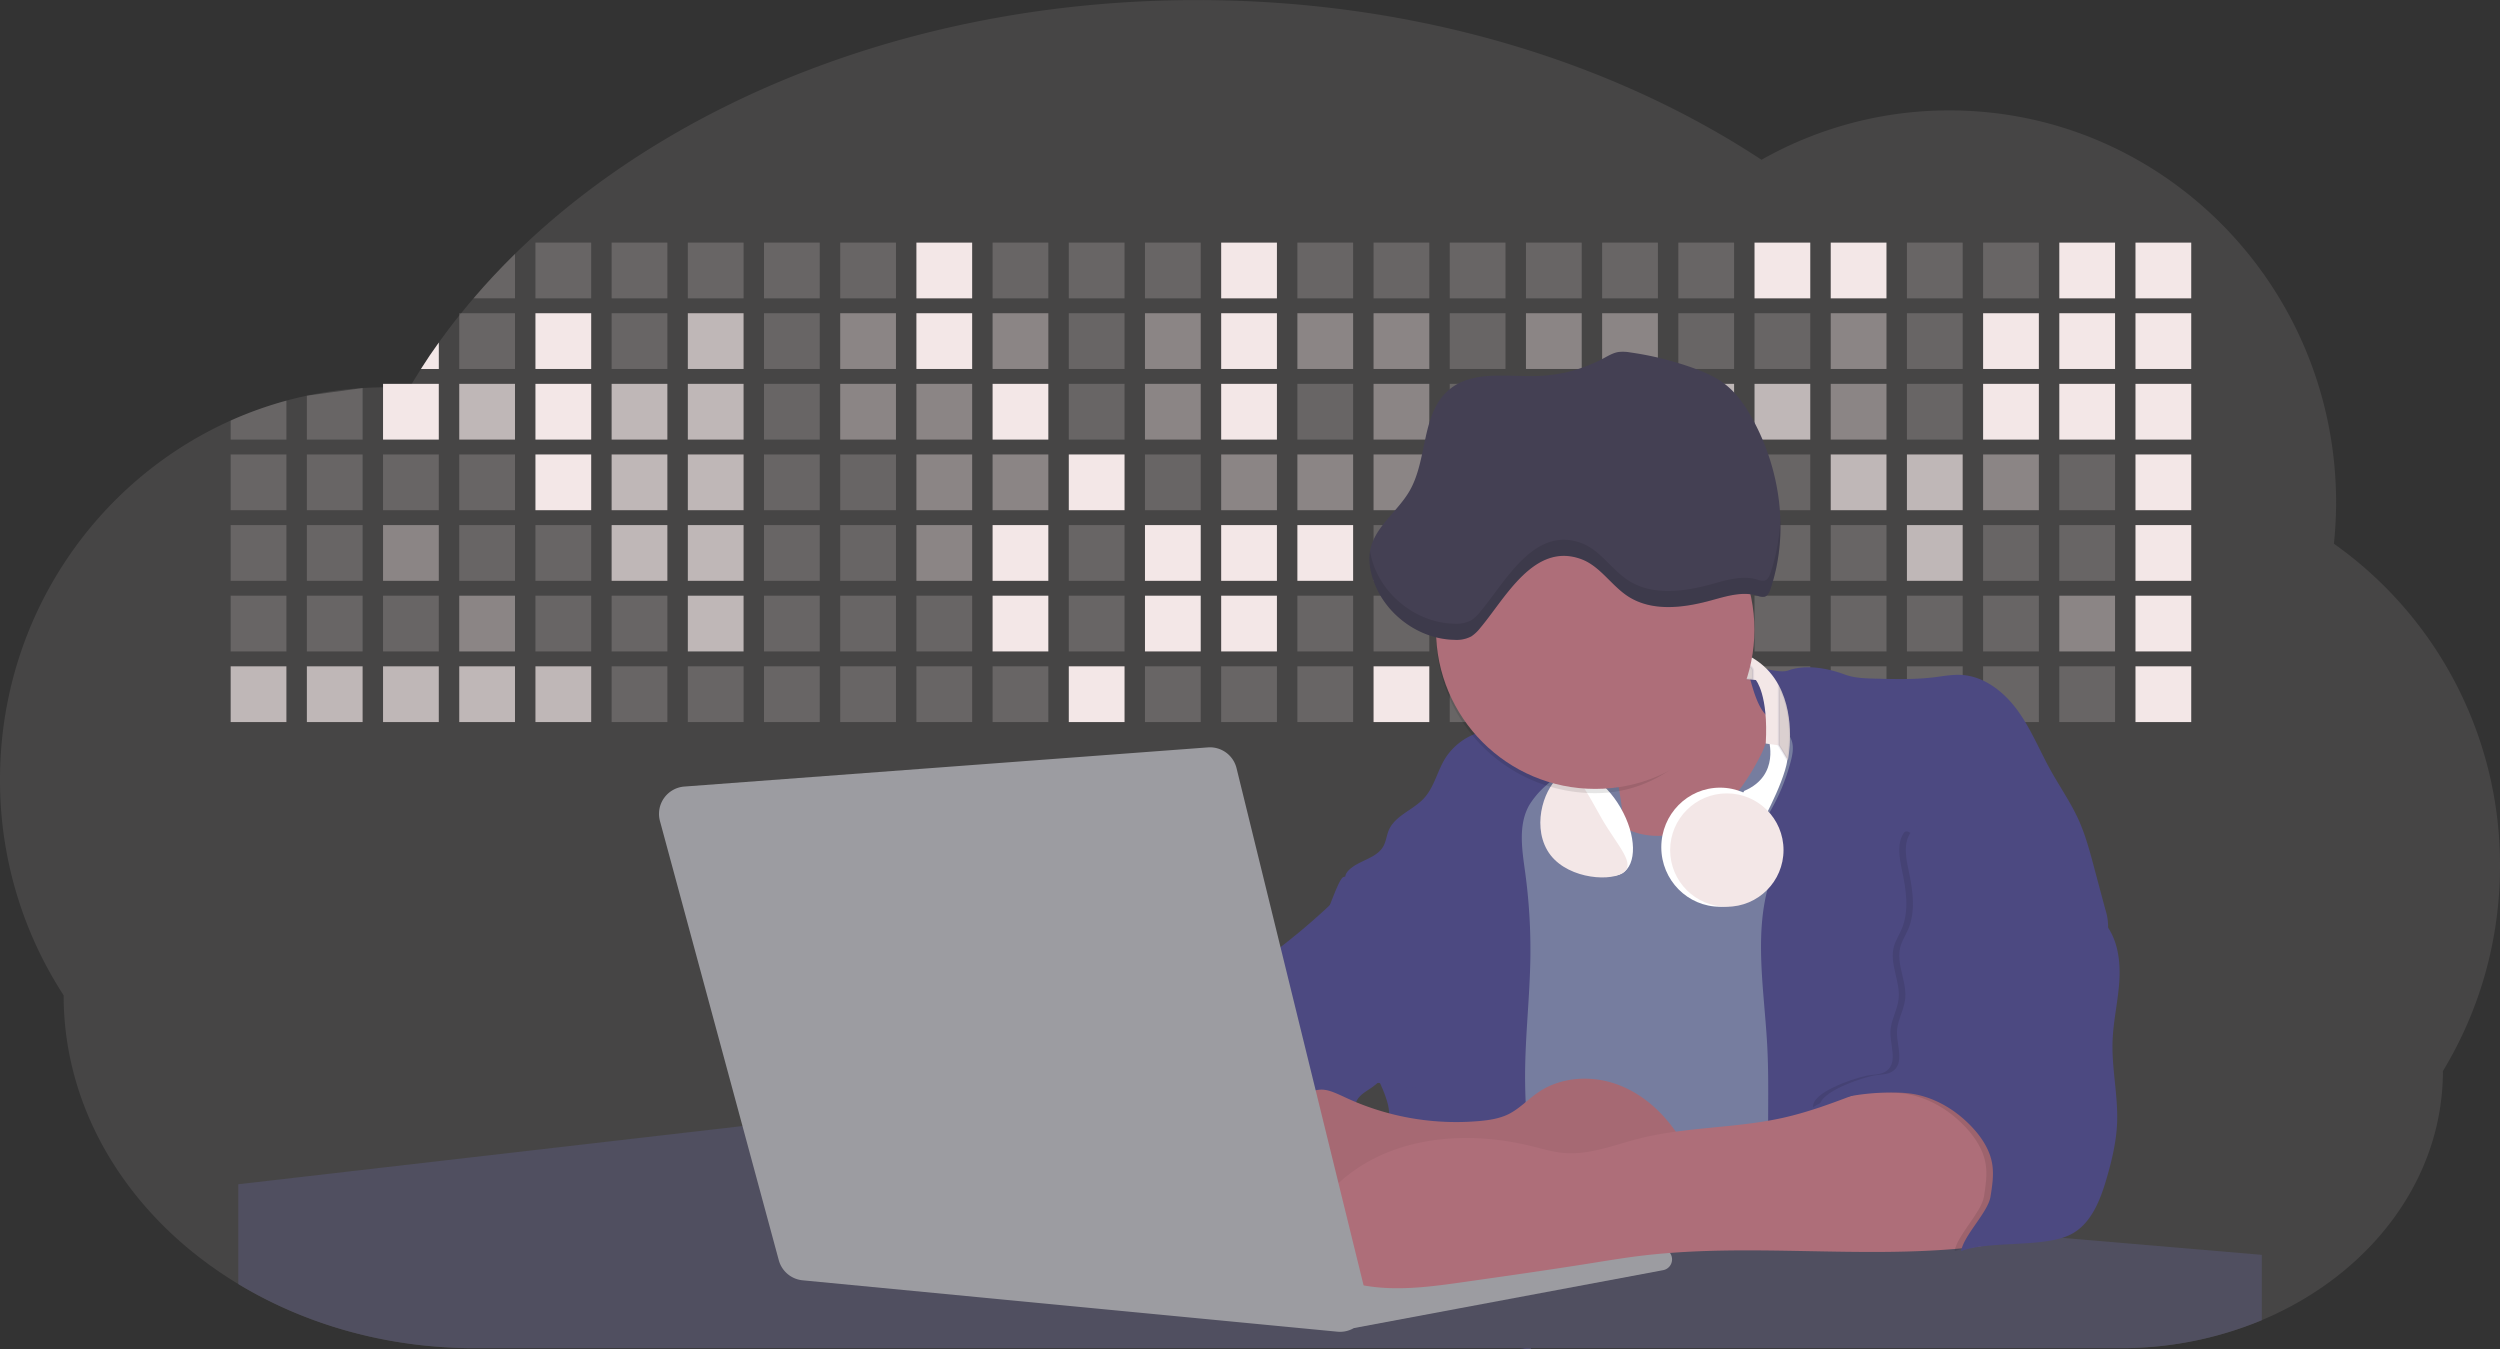 <svg id="aa7bae02-e79e-4d6b-a496-aba15f39787c" data-name="Layer 1" xmlns="http://www.w3.org/2000/svg" width="1144" height="617.32" viewBox="0 0 1144 617.32"><rect x="0" y="0" width="1144" height="617.32" fill="#333333" stroke="none"/><title>developer activity</title><path d="M1172,537.57a181.92,181.92,0,0,1-6.85,49.6,180.06,180.06,0,0,1-19.27,44.28c0,50.1-33.82,93.4-82.91,114a167.3,167.3,0,0,1-64.73,12.8H245.17c-40.25,0-77.55-10.86-108.14-29.36A185.76,185.76,0,0,1,112.2,711c-34-29.22-55.08-69.6-55.08-114.2A180.5,180.5,0,0,1,28,498.08c0-73.36,43.39-136.44,105.55-164.29a174.52,174.52,0,0,1,25.51-9.12q4.63-1.26,9.36-2.26a175.39,175.39,0,0,1,25.51-3.5q4.65-.29,9.35-.33H205c3.46,0,6.89.12,10.3.32l1.12-1.9q2.06-3.44,4.22-6.81,3.9-6.14,8.18-12.1,4.48-6.29,9.35-12.38l.83-1q2.76-3.44,5.64-6.8,9-10.49,19-20.35c72.11-70.68,185.08-116.18,312.08-116.18,98.82,0,189.15,27.55,258.34,73.07A174.18,174.18,0,0,1,920,191.86c97.74,0,177,80.37,177,179.51a184.9,184.9,0,0,1-1,18.78A180,180,0,0,1,1172,537.57Z" transform="translate(-28 -141.34)" fill="#f3e7e7" opacity="0.1"/><path d="M263.66,257.52v20.35h-19Q253.59,267.39,263.66,257.52Z" transform="translate(-28 -141.34)" fill="#f3e7e7" opacity="0.2"/><rect x="245.02" y="111.02" width="25.51" height="25.51" fill="#f3e7e7" opacity="0.2"/><rect x="279.88" y="111.02" width="25.51" height="25.51" fill="#f3e7e7" opacity="0.2"/><rect x="314.75" y="111.02" width="25.51" height="25.51" fill="#f3e7e7" opacity="0.2"/><rect x="349.61" y="111.02" width="25.51" height="25.51" fill="#f3e7e7" opacity="0.2"/><rect x="384.48" y="111.02" width="25.51" height="25.51" fill="#f3e7e7" opacity="0.2"/><rect x="419.35" y="111.02" width="25.51" height="25.51" fill="#f3e7e7"/><rect x="454.21" y="111.02" width="25.51" height="25.51" fill="#f3e7e7" opacity="0.2"/><rect x="489.08" y="111.02" width="25.51" height="25.51" fill="#f3e7e7" opacity="0.2"/><rect x="523.94" y="111.02" width="25.51" height="25.51" fill="#f3e7e7" opacity="0.2"/><rect x="558.81" y="111.02" width="25.51" height="25.51" fill="#f3e7e7"/><rect x="593.68" y="111.02" width="25.51" height="25.51" fill="#f3e7e7" opacity="0.2"/><rect x="628.54" y="111.02" width="25.51" height="25.51" fill="#f3e7e7" opacity="0.2"/><rect x="663.41" y="111.02" width="25.51" height="25.51" fill="#f3e7e7" opacity="0.2"/><rect x="698.28" y="111.02" width="25.51" height="25.51" fill="#f3e7e7" opacity="0.2"/><rect x="733.14" y="111.02" width="25.51" height="25.51" fill="#f3e7e7" opacity="0.2"/><rect x="768.01" y="111.02" width="25.51" height="25.51" fill="#f3e7e7" opacity="0.2"/><rect x="802.87" y="111.02" width="25.51" height="25.51" fill="#f3e7e7"/><rect x="837.74" y="111.02" width="25.51" height="25.51" fill="#f3e7e7"/><rect x="872.61" y="111.02" width="25.51" height="25.51" fill="#f3e7e7" opacity="0.2"/><rect x="907.47" y="111.02" width="25.51" height="25.51" fill="#f3e7e7" opacity="0.2"/><rect x="942.34" y="111.02" width="25.51" height="25.51" fill="#f3e7e7"/><rect x="977.2" y="111.02" width="25.51" height="25.51" fill="#f3e7e7"/><path d="M228.8,298.08v12.1h-8.18Q224.52,304,228.8,298.08Z" transform="translate(-28 -141.34)" fill="#f3e7e7"/><rect x="210.15" y="143.33" width="25.51" height="25.51" fill="#f3e7e7" opacity="0.2"/><rect x="245.02" y="143.33" width="25.51" height="25.51" fill="#f3e7e7"/><rect x="279.88" y="143.33" width="25.51" height="25.51" fill="#f3e7e7" opacity="0.2"/><rect x="314.75" y="143.33" width="25.51" height="25.51" fill="#f3e7e7" opacity="0.7"/><rect x="349.61" y="143.33" width="25.51" height="25.51" fill="#f3e7e7" opacity="0.2"/><rect x="384.48" y="143.33" width="25.51" height="25.51" fill="#f3e7e7" opacity="0.4"/><rect x="419.35" y="143.33" width="25.51" height="25.51" fill="#f3e7e7"/><rect x="454.21" y="143.33" width="25.51" height="25.51" fill="#f3e7e7" opacity="0.4"/><rect x="489.08" y="143.33" width="25.51" height="25.51" fill="#f3e7e7" opacity="0.2"/><rect x="523.94" y="143.33" width="25.51" height="25.51" fill="#f3e7e7" opacity="0.4"/><rect x="558.81" y="143.33" width="25.51" height="25.51" fill="#f3e7e7"/><rect x="593.68" y="143.33" width="25.51" height="25.51" fill="#f3e7e7" opacity="0.4"/><rect x="628.54" y="143.33" width="25.51" height="25.51" fill="#f3e7e7" opacity="0.4"/><rect x="663.41" y="143.33" width="25.51" height="25.51" fill="#f3e7e7" opacity="0.2"/><rect x="698.28" y="143.33" width="25.51" height="25.51" fill="#f3e7e7" opacity="0.4"/><rect x="733.14" y="143.33" width="25.51" height="25.51" fill="#f3e7e7" opacity="0.4"/><rect x="768.01" y="143.33" width="25.51" height="25.51" fill="#f3e7e7" opacity="0.2"/><rect x="802.87" y="143.33" width="25.51" height="25.51" fill="#f3e7e7" opacity="0.2"/><rect x="837.74" y="143.33" width="25.51" height="25.51" fill="#f3e7e7" opacity="0.4"/><rect x="872.61" y="143.33" width="25.51" height="25.51" fill="#f3e7e7" opacity="0.2"/><rect x="907.47" y="143.33" width="25.51" height="25.51" fill="#f3e7e7"/><rect x="942.34" y="143.33" width="25.51" height="25.51" fill="#f3e7e7"/><rect x="977.2" y="143.33" width="25.51" height="25.51" fill="#f3e7e7"/><path d="M159.06,324.67V342.5H133.55v-8.71A174.52,174.52,0,0,1,159.06,324.67Z" transform="translate(-28 -141.34)" fill="#f3e7e7" opacity="0.2"/><polygon points="165.93 177.57 165.93 201.16 140.42 201.16 140.42 181.07 165.93 177.57" fill="#f3e7e7" opacity="0.2"/><rect x="175.28" y="175.65" width="25.51" height="25.51" fill="#f3e7e7"/><rect x="210.15" y="175.65" width="25.51" height="25.51" fill="#f3e7e7" opacity="0.7"/><rect x="245.02" y="175.65" width="25.51" height="25.51" fill="#f3e7e7"/><rect x="279.88" y="175.65" width="25.51" height="25.51" fill="#f3e7e7" opacity="0.7"/><rect x="314.75" y="175.65" width="25.51" height="25.51" fill="#f3e7e7" opacity="0.7"/><rect x="349.61" y="175.65" width="25.51" height="25.51" fill="#f3e7e7" opacity="0.2"/><rect x="384.48" y="175.65" width="25.51" height="25.51" fill="#f3e7e7" opacity="0.4"/><rect x="419.35" y="175.65" width="25.51" height="25.51" fill="#f3e7e7" opacity="0.4"/><rect x="454.21" y="175.65" width="25.51" height="25.51" fill="#f3e7e7"/><rect x="489.08" y="175.65" width="25.51" height="25.51" fill="#f3e7e7" opacity="0.2"/><rect x="523.94" y="175.65" width="25.51" height="25.51" fill="#f3e7e7" opacity="0.4"/><rect x="558.81" y="175.65" width="25.51" height="25.51" fill="#f3e7e7"/><rect x="593.68" y="175.65" width="25.51" height="25.51" fill="#f3e7e7" opacity="0.2"/><rect x="628.54" y="175.65" width="25.51" height="25.51" fill="#f3e7e7" opacity="0.4"/><rect x="663.41" y="175.65" width="25.51" height="25.51" fill="#f3e7e7" opacity="0.2"/><rect x="698.28" y="175.65" width="25.51" height="25.51" fill="#f3e7e7"/><rect x="733.14" y="175.65" width="25.51" height="25.51" fill="#f3e7e7" opacity="0.2"/><rect x="768.01" y="175.65" width="25.51" height="25.51" fill="#f3e7e7" opacity="0.7"/><rect x="802.87" y="175.65" width="25.51" height="25.51" fill="#f3e7e7" opacity="0.7"/><rect x="837.74" y="175.65" width="25.51" height="25.51" fill="#f3e7e7" opacity="0.4"/><rect x="872.61" y="175.65" width="25.51" height="25.51" fill="#f3e7e7" opacity="0.2"/><rect x="907.47" y="175.65" width="25.51" height="25.51" fill="#f3e7e7"/><rect x="942.34" y="175.65" width="25.51" height="25.51" fill="#f3e7e7"/><rect x="977.2" y="175.65" width="25.51" height="25.51" fill="#f3e7e7"/><rect x="105.55" y="207.96" width="25.51" height="25.51" fill="#f3e7e7" opacity="0.2"/><rect x="140.42" y="207.96" width="25.51" height="25.51" fill="#f3e7e7" opacity="0.2"/><rect x="175.28" y="207.96" width="25.51" height="25.51" fill="#f3e7e7" opacity="0.2"/><rect x="210.15" y="207.96" width="25.51" height="25.51" fill="#f3e7e7" opacity="0.2"/><rect x="245.02" y="207.96" width="25.51" height="25.51" fill="#f3e7e7"/><rect x="279.88" y="207.96" width="25.51" height="25.51" fill="#f3e7e7" opacity="0.7"/><rect x="314.75" y="207.96" width="25.51" height="25.51" fill="#f3e7e7" opacity="0.7"/><rect x="349.61" y="207.96" width="25.51" height="25.51" fill="#f3e7e7" opacity="0.2"/><rect x="384.48" y="207.96" width="25.51" height="25.51" fill="#f3e7e7" opacity="0.2"/><rect x="419.35" y="207.96" width="25.51" height="25.51" fill="#f3e7e7" opacity="0.4"/><rect x="454.21" y="207.96" width="25.51" height="25.51" fill="#f3e7e7" opacity="0.4"/><rect x="489.08" y="207.96" width="25.51" height="25.51" fill="#f3e7e7"/><rect x="523.94" y="207.96" width="25.51" height="25.51" fill="#f3e7e7" opacity="0.2"/><rect x="558.81" y="207.96" width="25.51" height="25.51" fill="#f3e7e7" opacity="0.4"/><rect x="593.68" y="207.96" width="25.51" height="25.51" fill="#f3e7e7" opacity="0.4"/><rect x="628.54" y="207.96" width="25.51" height="25.51" fill="#f3e7e7" opacity="0.4"/><rect x="663.41" y="207.96" width="25.51" height="25.51" fill="#f3e7e7" opacity="0.4"/><rect x="698.28" y="207.96" width="25.51" height="25.51" fill="#f3e7e7" opacity="0.2"/><rect x="733.14" y="207.96" width="25.51" height="25.51" fill="#f3e7e7" opacity="0.2"/><rect x="768.01" y="207.96" width="25.51" height="25.51" fill="#f3e7e7" opacity="0.2"/><rect x="802.87" y="207.96" width="25.51" height="25.51" fill="#f3e7e7" opacity="0.2"/><rect x="837.74" y="207.96" width="25.51" height="25.51" fill="#f3e7e7" opacity="0.7"/><rect x="872.61" y="207.96" width="25.51" height="25.51" fill="#f3e7e7" opacity="0.7"/><rect x="907.47" y="207.96" width="25.51" height="25.51" fill="#f3e7e7" opacity="0.4"/><rect x="942.34" y="207.96" width="25.51" height="25.51" fill="#f3e7e7" opacity="0.2"/><rect x="977.2" y="207.96" width="25.51" height="25.51" fill="#f3e7e7"/><rect x="105.55" y="240.28" width="25.51" height="25.51" fill="#f3e7e7" opacity="0.2"/><rect x="140.42" y="240.28" width="25.51" height="25.51" fill="#f3e7e7" opacity="0.2"/><rect x="175.28" y="240.28" width="25.51" height="25.51" fill="#f3e7e7" opacity="0.4"/><rect x="210.15" y="240.28" width="25.51" height="25.51" fill="#f3e7e7" opacity="0.2"/><rect x="245.02" y="240.28" width="25.51" height="25.51" fill="#f3e7e7" opacity="0.2"/><rect x="279.88" y="240.28" width="25.51" height="25.51" fill="#f3e7e7" opacity="0.7"/><rect x="314.75" y="240.28" width="25.51" height="25.51" fill="#f3e7e7" opacity="0.7"/><rect x="349.61" y="240.28" width="25.51" height="25.51" fill="#f3e7e7" opacity="0.2"/><rect x="384.48" y="240.28" width="25.51" height="25.51" fill="#f3e7e7" opacity="0.2"/><rect x="419.35" y="240.28" width="25.51" height="25.51" fill="#f3e7e7" opacity="0.4"/><rect x="454.21" y="240.28" width="25.51" height="25.51" fill="#f3e7e7"/><rect x="489.08" y="240.28" width="25.51" height="25.51" fill="#f3e7e7" opacity="0.2"/><rect x="523.94" y="240.28" width="25.51" height="25.51" fill="#f3e7e7"/><rect x="558.81" y="240.28" width="25.51" height="25.51" fill="#f3e7e7"/><rect x="593.68" y="240.28" width="25.51" height="25.51" fill="#f3e7e7"/><rect x="628.54" y="240.28" width="25.51" height="25.51" fill="#f3e7e7" opacity="0.2"/><rect x="663.41" y="240.28" width="25.51" height="25.51" fill="#f3e7e7"/><rect x="698.28" y="240.28" width="25.51" height="25.51" fill="#f3e7e7" opacity="0.2"/><rect x="733.14" y="240.28" width="25.51" height="25.51" fill="#f3e7e7" opacity="0.2"/><rect x="768.01" y="240.28" width="25.51" height="25.51" fill="#f3e7e7" opacity="0.2"/><rect x="802.87" y="240.28" width="25.51" height="25.51" fill="#f3e7e7" opacity="0.2"/><rect x="837.74" y="240.28" width="25.51" height="25.51" fill="#f3e7e7" opacity="0.2"/><rect x="872.61" y="240.28" width="25.51" height="25.51" fill="#f3e7e7" opacity="0.7"/><rect x="907.47" y="240.28" width="25.51" height="25.51" fill="#f3e7e7" opacity="0.2"/><rect x="942.34" y="240.28" width="25.51" height="25.51" fill="#f3e7e7" opacity="0.2"/><rect x="977.2" y="240.28" width="25.51" height="25.51" fill="#f3e7e7"/><rect x="105.55" y="272.59" width="25.51" height="25.51" fill="#f3e7e7" opacity="0.2"/><rect x="140.42" y="272.59" width="25.51" height="25.51" fill="#f3e7e7" opacity="0.2"/><rect x="175.28" y="272.59" width="25.51" height="25.51" fill="#f3e7e7" opacity="0.2"/><rect x="210.15" y="272.59" width="25.51" height="25.51" fill="#f3e7e7" opacity="0.4"/><rect x="245.02" y="272.59" width="25.51" height="25.51" fill="#f3e7e7" opacity="0.2"/><rect x="279.88" y="272.59" width="25.51" height="25.51" fill="#f3e7e7" opacity="0.2"/><rect x="314.75" y="272.59" width="25.51" height="25.51" fill="#f3e7e7" opacity="0.7"/><rect x="349.61" y="272.59" width="25.51" height="25.51" fill="#f3e7e7" opacity="0.2"/><rect x="384.48" y="272.59" width="25.51" height="25.51" fill="#f3e7e7" opacity="0.2"/><rect x="419.35" y="272.59" width="25.51" height="25.51" fill="#f3e7e7" opacity="0.2"/><rect x="454.21" y="272.59" width="25.51" height="25.51" fill="#f3e7e7"/><rect x="489.08" y="272.59" width="25.51" height="25.51" fill="#f3e7e7" opacity="0.2"/><rect x="523.94" y="272.59" width="25.51" height="25.51" fill="#f3e7e7"/><rect x="558.81" y="272.59" width="25.51" height="25.51" fill="#f3e7e7"/><rect x="593.68" y="272.59" width="25.51" height="25.51" fill="#f3e7e7" opacity="0.2"/><rect x="628.54" y="272.59" width="25.51" height="25.51" fill="#f3e7e7" opacity="0.2"/><rect x="663.41" y="272.59" width="25.51" height="25.51" fill="#f3e7e7" opacity="0.2"/><rect x="698.28" y="272.59" width="25.51" height="25.51" fill="#f3e7e7" opacity="0.2"/><rect x="733.14" y="272.59" width="25.51" height="25.51" fill="#f3e7e7" opacity="0.2"/><rect x="768.01" y="272.59" width="25.51" height="25.51" fill="#f3e7e7" opacity="0.2"/><rect x="802.87" y="272.59" width="25.51" height="25.51" fill="#f3e7e7" opacity="0.2"/><rect x="837.74" y="272.59" width="25.51" height="25.51" fill="#f3e7e7" opacity="0.2"/><rect x="872.61" y="272.59" width="25.51" height="25.51" fill="#f3e7e7" opacity="0.2"/><rect x="907.47" y="272.59" width="25.51" height="25.51" fill="#f3e7e7" opacity="0.2"/><rect x="942.34" y="272.59" width="25.51" height="25.51" fill="#f3e7e7" opacity="0.4"/><rect x="977.2" y="272.59" width="25.51" height="25.51" fill="#f3e7e7"/><rect x="105.55" y="304.91" width="25.51" height="25.51" fill="#f3e7e7" opacity="0.7"/><rect x="140.42" y="304.91" width="25.51" height="25.51" fill="#f3e7e7" opacity="0.7"/><rect x="175.28" y="304.91" width="25.51" height="25.51" fill="#f3e7e7" opacity="0.7"/><rect x="210.15" y="304.91" width="25.51" height="25.51" fill="#f3e7e7" opacity="0.7"/><rect x="245.02" y="304.91" width="25.51" height="25.51" fill="#f3e7e7" opacity="0.7"/><rect x="279.88" y="304.91" width="25.51" height="25.51" fill="#f3e7e7" opacity="0.2"/><rect x="314.75" y="304.91" width="25.51" height="25.51" fill="#f3e7e7" opacity="0.2"/><rect x="349.61" y="304.91" width="25.51" height="25.51" fill="#f3e7e7" opacity="0.2"/><rect x="384.48" y="304.91" width="25.51" height="25.51" fill="#f3e7e7" opacity="0.2"/><rect x="419.35" y="304.91" width="25.51" height="25.51" fill="#f3e7e7" opacity="0.2"/><rect x="454.21" y="304.91" width="25.51" height="25.51" fill="#f3e7e7" opacity="0.2"/><rect x="489.08" y="304.91" width="25.51" height="25.51" fill="#f3e7e7"/><rect x="523.94" y="304.91" width="25.51" height="25.51" fill="#f3e7e7" opacity="0.2"/><rect x="558.81" y="304.91" width="25.51" height="25.51" fill="#f3e7e7" opacity="0.2"/><rect x="593.68" y="304.91" width="25.51" height="25.51" fill="#f3e7e7" opacity="0.2"/><rect x="628.54" y="304.91" width="25.51" height="25.51" fill="#f3e7e7"/><rect x="663.41" y="304.91" width="25.51" height="25.51" fill="#f3e7e7" opacity="0.2"/><rect x="698.28" y="304.91" width="25.51" height="25.51" fill="#f3e7e7" opacity="0.2"/><rect x="733.14" y="304.91" width="25.51" height="25.51" fill="#f3e7e7" opacity="0.2"/><rect x="768.01" y="304.91" width="25.51" height="25.51" fill="#f3e7e7" opacity="0.2"/><rect x="802.87" y="304.91" width="25.51" height="25.51" fill="#f3e7e7" opacity="0.2"/><rect x="837.74" y="304.91" width="25.51" height="25.51" fill="#f3e7e7" opacity="0.2"/><rect x="872.61" y="304.91" width="25.51" height="25.51" fill="#f3e7e7" opacity="0.2"/><rect x="907.47" y="304.91" width="25.51" height="25.51" fill="#f3e7e7" opacity="0.2"/><rect x="942.34" y="304.91" width="25.51" height="25.51" fill="#f3e7e7" opacity="0.2"/><rect x="977.2" y="304.91" width="25.51" height="25.51" fill="#f3e7e7"/><circle cx="734.52" cy="363.89" r="34.87" fill="#767d9f"/><path d="M760.71,460.87q5.22,22.78,8.86,45.9c.73,4.58,1.38,9.41-.28,13.74-1.39,3.61-4.22,6.43-6.44,9.59s-3.9,7.21-2.55,10.83,5.29,5.6,9.05,6.62c10.76,2.9,22.23.79,32.94-2.35a53.29,53.29,0,0,0,13.81-5.72c4.54-2.88,8.26-6.88,11.68-11,15.61-18.93,25.83-41.65,35.45-64.23a39.12,39.12,0,0,1-33.11-13.34c-3.94-4.63-6.83-11.08-4.61-16.74-6.51,3.57-14.24,3.81-21.25,6.25a75.49,75.49,0,0,0-12.5,6.15q-7.18,4.15-14.28,8.46C772.07,458.29,767,461.19,760.71,460.87Z" transform="translate(-28 -141.34)" fill="#ae6e79"/><path d="M833.64,487.05c-6.11,11.89-14.06,23.32-25.41,30.4s-26.63,9-38,2c-5.6-3.42-9.84-8.62-14.73-13s-11-8.13-17.57-7.56c-7.24.63-12.91,6.28-17.76,11.69-7.36,8.22-14.47,16.79-19.68,26.52-10,18.7-12.37,40.56-11.93,61.76s3.51,42.29,3.58,63.49c.1,26.08-4.32,51.95-8.79,77.64,41.1-5.06,82.25,6,123.44,10.19,26.36,2.71,52.92,2.65,79.42,2.58,4.66,0,9.62-.12,13.5-2.7a18.2,18.2,0,0,0,5.59-6.64c3.66-6.75,5.13-14.45,6.15-22.06,2.59-19.22,2.67-38.68,2.74-58.08.18-47,.35-94.17-5.62-140.8-1.47-11.47-3.35-23-7.75-33.73s-11.58-20.6-21.62-26.35c-6.45-3.7-21.4-10.14-29-6.41C841.67,460.15,837.73,479.09,833.64,487.05Z" transform="translate(-28 -141.34)" fill="#767d9f"/><path d="M836.68,619.77c-1.55-29-7.86-59.95,5.57-85.69,3.3-6.32-8.54-14.21-4.88-20.33a92.08,92.08,0,0,0,10.06-23.93c.76-2.89,1.37-5.95.65-8.85-1.33-5.29-6.56-8.44-11-11.66-4.9-3.56-7.42-14.41-9-20.28s12.57,1.2,18.26-.89c7.9-2.89,17.94-1.07,25.82,1.86,4.4,1.62,9.18,1.76,13.87,1.88,9.11.24,18.25.47,27.29-.65,4.06-.51,8.13-1.28,12.21-1.05,10.41.59,19.46,7.71,25.62,16.13s10.08,18.23,15.13,27.35c4.21,7.6,9.23,14.78,12.82,22.69,3.18,7,5.19,14.52,7.18,22l5.13,19.19a25.58,25.58,0,0,1,1.26,8.51c-.26,3.07-1.62,5.93-3,8.66A164.12,164.12,0,0,1,971,603.2c-10.79,13.23-23.89,25.16-30.3,41-2.5,6.17-3.89,12.73-5.16,19.27a707.94,707.94,0,0,0-10.9,79.15,174.2,174.2,0,0,0-36.52-12.21,177.61,177.61,0,0,0-19-3c-5.59-.58-12.8.52-18.12-1-8.9-2.53-9.88-17.58-11.23-25.46-2.16-12.55-2.59-25.32-2.67-38C837,648.53,837.45,634.14,836.68,619.77Z" transform="translate(-28 -141.34)" fill="#4c4981"/><path d="M641.23,565.54c4.21,24,8.85,48.07,18,70.62-.23.22-.46.42-.69.62-.81.69-1.65,1.34-2.53,2-2.05,1.44-4.3,2.66-6,4.54a8,8,0,0,0-1.5,2.45,5.48,5.48,0,0,0,0,4.47c-4.77,2.11-10.31,1.46-15.66,1.26-4.61-.17-9.08,0-12.78,2.53-5.14,3.54-6.69,10.34-7.52,16.52q-.46,3.38-.79,6.77-.32,3.15-.52,6.32a188.61,188.61,0,0,0-.19,21q.08,1.92.21,3.84c-16.34-.39-31.23-8.91-45.32-17.19-3.22-1.89-6.54-3.88-8.63-7A15.8,15.8,0,0,1,555,674c0-.51.09-1,.16-1.52a41.58,41.58,0,0,1,2.29-8.68,107.2,107.2,0,0,1,19.19-32.65c3.58-4.18,7.61-8.27,9.28-13.52.73-2.29,1-4.72,1.74-7,3.32-9.88,15.3-14.55,19.4-24.14,1-2.29,1.46-4.8,2.7-7a17.63,17.63,0,0,1,4.25-4.75c.73-.61,1.49-1.2,2.24-1.79q10.54-8.26,20.31-17.45,1.82-1.71,3.6-3.46A59.48,59.48,0,0,0,641.23,565.54Z" transform="translate(-28 -141.34)" fill="#4c4981"/><path d="M742,494.56c-1.44,1.52-3,2.95-4.53,4.37l-.41.37-1.62,1.5a39,39,0,0,0-7.55,8.79l-.17.28c-5.1,9.13-3.21,20.37-1.79,30.74a261.55,261.55,0,0,1,2.37,39c-.26,18-2.38,35.88-2.42,53.86,0,4.08.09,8.15.27,12.23.29,6.63.79,13.25,1.39,19.87.65,7.26,1.43,14.51,2.16,21.76.58,5.61,1.13,11.21,1.59,16.81.23,2.9.45,5.79.63,8.69.21,3.4.38,6.81.48,10.21h0c.07,2.16.11,4.31.11,6.47,0,1.23,0,2.45,0,3.67q0,3.51-.19,7-.2,4.49-.61,9c-.31,3.27-.86,6.84-3.16,9.14-.14.14-.29.27-.44.4l-3.24-.4a332.72,332.72,0,0,0-67.3-1.2c.49-3.38.94-6.75,1.38-10.14.2-1.6.4-3.21.59-4.82q.33-2.76.63-5.52c.23-2,.44-4,.64-6q.78-7.73,1.37-15.47.87-11.29,1.32-22.62.22-5.41.34-10.83.17-6.72.16-13.45,0-6.54-.11-13.1c0-1.44-.06-2.88-.18-4.31a27.35,27.35,0,0,0-.53-3.83,49.87,49.87,0,0,0-3-8.48c-.22-.52-.43-1-.64-1.55-.12-.27-.23-.55-.34-.82,5.76-5.13,9.86-12,13.8-18.76,6.39-10.89,12.93-22.26,14-34.84s-5.18-26.71-17.2-30.55c-3.27-1-6.73-1.28-10.1-1.87-3.18-.56-9.81-1.83-13.49-4.11q-3,3.08-6,6.05a22.15,22.15,0,0,1,2.17-8.71l1.42.07a2.71,2.71,0,0,1-.16-1c0-1.07.74-2.28,2.32-3.62,4.71-4,12.12-4.89,15.09-10.3,1.24-2.25,1.45-4.93,2.45-7.29,2.87-6.73,11.11-9.21,16.07-14.59s6.2-13,10.21-19a28.62,28.62,0,0,1,12-10c.4-.19.81-.38,1.22-.55,8.3-3.55,18.16-4.36,26.76-4.34,3.34,0,12,.1,16.24,1.79a5.32,5.32,0,0,1,1.85,1.13C752.37,480.61,745.34,491,742,494.56Z" transform="translate(-28 -141.34)" fill="#4c4981"/><path d="M642.72,542.69a60.88,60.88,0,0,1,46.74,4.87c7.2,4,13.66,9.58,17.62,16.78,5.95,10.8,5.69,23.82,5.27,36.15-.21,6.17-.48,12.56-3.2,18.1C706,625,700.06,629.4,694,633a42.24,42.24,0,0,1-12.32,5.33c-6.72,1.46-13.7.22-20.47-1-7.36-1.36-15.26-3-20.37-8.48-3-3.18-4.64-7.31-6.26-11.35q-3.49-8.75-7-17.48c-4.05-10.11-5.42-18.52-.07-28.37,2.43-4.49,5.4-8.69,7.8-13.21C636.51,556.14,640.81,543.28,642.72,542.69Z" transform="translate(-28 -141.34)" fill="#4c4981"/><path d="M1063,715.56v29.9a167.3,167.3,0,0,1-64.73,12.8H728.58c-.14.14-.29.27-.44.4l-3.24-.4H245.17c-40.25,0-77.55-10.86-108.14-29.36V683.25l230.72-26.63.18,0L502.29,668l34.77,3,18.06,1.53,37.38,3.17,19.23,1.63,28,2.38,3.94.33,20.18,1.71L691.23,684l38.5,3.26,64.18,5.45,45.15,3.83,74.14,6.29,14.1,1.19,1.52.13,1.32.11,18.62,1.58,20.44,1.74,2.37.2Z" transform="translate(-28 -141.34)" fill="#504f60"/><polygon points="764 573.12 474.86 523.77 463.65 580.46 596.19 596.33 637 601.44 749.26 579.33 764 573.12" fill="#9c9ca1"/><path d="M642.33,739.94l144.86-27.23a5,5,0,0,1,5.94,4.93h0a5,5,0,0,1-4.09,4.93L647.57,749.06Z" transform="translate(-28 -141.34)" fill="#9c9ca1"/><path d="M705.17,654.31c4.51-.42,9.08-1.13,13.14-3.13,5-2.49,8.89-6.78,13.52-9.94,10.18-7,23.8-7.94,35.47-3.92s21.41,12.63,28.23,22.91c4.53,6.85,7.93,15.59,4.73,23.15a30.51,30.51,0,0,1-4.12,6.44l-8.34,10.9a29,29,0,0,1-5.66,6.09c-3.12,2.27-7,3.2-10.82,3.76-10.15,1.48-20.48.64-30.71,1.32-17.57,1.17-34.73,6.83-52.34,6.64-10.12-.11-20.11-2.15-30-4.19l-43.77-9c-7.62-1.56-16.23-3.84-19.82-10.75-1.61-3.11-1.91-6.71-2.1-10.21-.52-9.64,0-20.36,6.68-27.31,6.28-6.52,16.21-8.58,23.71-13.4,9.18-5.91,12.21-4,21.89.44A120,120,0,0,0,705.17,654.31Z" transform="translate(-28 -141.34)" fill="#ae6e79"/><path d="M705.17,654.31c4.51-.42,9.08-1.13,13.14-3.13,5-2.49,8.89-6.78,13.52-9.94,10.18-7,23.8-7.94,35.47-3.92s21.41,12.63,28.23,22.91c4.53,6.85,7.93,15.59,4.73,23.15a30.51,30.51,0,0,1-4.12,6.44l-8.34,10.9a29,29,0,0,1-5.66,6.09c-3.12,2.27-7,3.2-10.82,3.76-10.15,1.48-20.48.64-30.71,1.32-17.57,1.17-34.73,6.83-52.34,6.64-10.12-.11-20.11-2.15-30-4.19l-43.77-9c-7.62-1.56-16.23-3.84-19.82-10.75-1.61-3.11-1.91-6.71-2.1-10.21-.52-9.64,0-20.36,6.68-27.31,6.28-6.52,16.21-8.58,23.71-13.4,9.18-5.91,12.21-4,21.89.44A120,120,0,0,0,705.17,654.31Z" transform="translate(-28 -141.34)" opacity="0.05"/><path d="M880.94,640.6c-12.28,4.75-24.63,9.52-37.49,12.35-21.56,4.75-44.12,4-65.51,9.43-11.3,2.88-22.53,7.52-34.14,6.58-5.19-.42-10.2-2-15.25-3.2-28.37-7-60.62-4.73-83.66,13.27-7.88,6.15-14.33,13.82-20.18,22a14.7,14.7,0,0,0,5.91,21.88A86.62,86.62,0,0,0,659,730.48c13.13,1.16,26.32-.7,39.38-2.56,19.38-2.75,38.77-5.51,58.1-8.6,6.94-1.11,13.88-2.26,20.86-3.14,50.23-6.35,101.37,1.37,151.73-3.93,5.09-.54,10.27-1.24,14.9-3.41,11.72-5.5,17.52-20,15.1-32.74s-11.76-23.33-23-29.83c-9.42-5.47-19.58-7.68-30.07-10C896.26,634,890.32,637,880.94,640.6Z" transform="translate(-28 -141.34)" fill="#ae6e79"/><path d="M988.67,564.44c5.54,7.26,6.72,17,6.12,26.09s-2.76,18.08-3.08,27.21c-.44,12.52,2.58,25,2.07,37.48-.36,8.73-2.43,17.29-4.88,25.67-2.89,9.89-7.07,20.52-16.2,25.27-12.12,6.31-37.54,2.76-50.29,7.7,1.16-7.23,12.28-17.7,13.44-24.93.8-5,1.61-10.14.75-15.15-1.1-6.39-4.85-12.06-9.3-16.78-7.08-7.51-16.32-13.16-26.47-15s-35-.33-43.12,6.08c-1-6.62,17.6-13,24.14-14.43,3.26-.73,7-.32,9.61-2.39,5-3.92,1.37-11.73,1.61-18,.19-5,3.11-9.58,3.7-14.58,1-8-4.22-16.15-2.17-24,.76-2.9,2.45-5.45,3.62-8.21,3.56-8.45,2-18.09.1-27.07-1.18-5.64-2.33-12,.81-16.81,2.91-4.49,11.17,11.5,16.46,10.76,17.47-2.45,33.28-15.4,47.39-4.8,7.19,5.4,8.13,11,11,18.71C976.77,554.6,984,558.36,988.67,564.44Z" transform="translate(-28 -141.34)" opacity="0.1"/><path d="M991.67,564.44c5.54,7.26,6.72,17,6.12,26.09s-2.76,18.08-3.08,27.21c-.44,12.52,2.58,25,2.07,37.48-.36,8.73-2.43,17.29-4.88,25.67-2.89,9.89-7.07,20.52-16.2,25.27-12.12,6.31-37.54,2.76-50.29,7.7,1.16-7.23,12.28-17.7,13.44-24.93.8-5,1.61-10.14.75-15.15-1.1-6.39-4.85-12.06-9.3-16.78-7.08-7.51-16.32-13.16-26.47-15s-35-.33-43.12,6.08c-1-6.62,17.6-13,24.14-14.43,3.26-.73,7-.32,9.61-2.39,5-3.92,1.37-11.73,1.61-18,.19-5,3.11-9.58,3.7-14.58,1-8-4.22-16.15-2.17-24,.76-2.9,2.45-5.45,3.62-8.21,3.56-8.45,2-18.09.1-27.07-1.18-5.64-2.33-12,.81-16.81,2.91-4.49,8.6-6.19,13.89-6.94a68.42,68.42,0,0,1,50,12.9c7.19,5.4,8.13,11,11,18.71C979.77,554.6,987,558.36,991.67,564.44Z" transform="translate(-28 -141.34)" fill="#4c4981"/><path d="M330,517.06,384.37,718a12.55,12.55,0,0,0,10.91,9.21L640,750.72a12.54,12.54,0,0,0,13.38-15.48L593.84,492.86a12.54,12.54,0,0,0-13.12-9.51L341.13,501.27A12.54,12.54,0,0,0,330,517.06Z" transform="translate(-28 -141.34)" fill="#9c9ca1"/><ellipse cx="787.11" cy="387.68" rx="26.9" ry="27.25" fill="#fff"/><path d="M837.2,479.31s5.67,16.86-11.06,23.95L824,507l10.48,10.34S847.4,493.77,846,485.4C846,485.4,844,476.9,837.2,479.31Z" transform="translate(-28 -141.34)" fill="#fff"/><circle cx="790.2" cy="388.99" r="25.94" fill="#f3e7e7"/><path d="M846.13,489.23l-4.12-6.8-6-.85c1.28-22.39-4.53-29.06-4.53-29.06l-1.35-.13-5.88-.57-11.06-11.48v-3.26c15.54,1.85,24.13,9.23,28.77,17.88C850.16,470.14,846.13,489.23,846.13,489.23Z" transform="translate(-28 -141.34)" fill="#f3e7e7"/><path d="M830.18,448.27v4.12l-5.88-.57-11.06-11.48S830.35,444.17,830.18,448.27Z" transform="translate(-28 -141.34)" stroke="#4c4981" stroke-miterlimit="10" opacity="0.1"/><path d="M846.13,489.23l-4.12-6.8V455C850.16,470.14,846.13,489.23,846.13,489.23Z" transform="translate(-28 -141.34)" stroke="#4c4981" stroke-miterlimit="10" opacity="0.1"/><ellipse cx="757.11" cy="518.2" rx="14.43" ry="26.32" transform="translate(-185.67 306.64) rotate(-30)" fill="#fff"/><path d="M761,516c7.27,12.59,16.19,21,9.29,25s-27,2-34.27-10.6-.67-30,6.23-34S753.72,503.38,761,516Z" transform="translate(-28 -141.34)" fill="#f3e7e7"/><path d="M825.73,425.3c0,40.23-27.53,79-67.76,79a72.85,72.85,0,0,1,0-145.7C798.2,358.64,825.73,385.06,825.73,425.3Z" transform="translate(-28 -141.34)" opacity="0.1"/><circle cx="729.97" cy="288.15" r="72.85" fill="#ae6e79"/><path d="M751.57,397.21c8.67,3.19,13.8,12.15,21.58,17.14,11,7,25.32,5.19,37.88,1.73,7-1.91,14.32-4.24,21.21-2.12a6,6,0,0,0,3.23.46c1.5-.43,2.24-2.09,2.73-3.57,8.52-25.4,4.69-54.17-8.17-77.67-3.32-6.06-7.3-11.92-12.78-16.13-4.32-3.31-9.4-5.48-14.52-7.33a145,145,0,0,0-28.88-7.13,17.94,17.94,0,0,0-5.27-.17c-2.41.39-4.57,1.69-6.72,2.85A68.78,68.78,0,0,1,732,313.38c-14,.53-30-2.77-40.79,6.21-13,10.77-9.76,31.78-18.19,46.4-5.58,9.67-16.34,16.69-18.11,27.7a25.57,25.57,0,0,0,.63,10.07c4.12,16.94,20.52,30.06,38,30.37a14.42,14.42,0,0,0,7.76-1.59,17.55,17.55,0,0,0,4.09-3.89C716.84,415.09,729.94,389.25,751.57,397.21Z" transform="translate(-28 -141.34)" fill="#444053"/><path d="M838.2,403.48c-.49,1.48-1.23,3.14-2.73,3.57a6,6,0,0,1-3.23-.46c-6.89-2.12-14.25.21-21.2,2.12-12.57,3.46-26.92,5.31-37.88-1.73-7.79-5-12.91-14-21.59-17.14-21.63-8-34.73,17.88-46.21,31.44a17.55,17.55,0,0,1-4.09,3.89,14.42,14.42,0,0,1-7.76,1.59c-17.42-.31-33.83-13.43-38-30.37-.23-1-.43-2-.58-3,0,.09,0,.17-.05.26a25.57,25.57,0,0,0,.63,10.07c4.12,16.94,20.53,30.06,38,30.37a14.42,14.42,0,0,0,7.76-1.59,17.55,17.55,0,0,0,4.09-3.89c11.48-13.56,24.58-39.4,46.21-31.44,8.68,3.19,13.8,12.15,21.59,17.14,11,7,25.31,5.19,37.88,1.73,7-1.91,14.31-4.24,21.2-2.12a6,6,0,0,0,3.23.46c1.5-.43,2.24-2.09,2.73-3.57a90.29,90.29,0,0,0,4.48-32.26A88.8,88.8,0,0,1,838.2,403.48Z" transform="translate(-28 -141.34)" opacity="0.1"/></svg>
